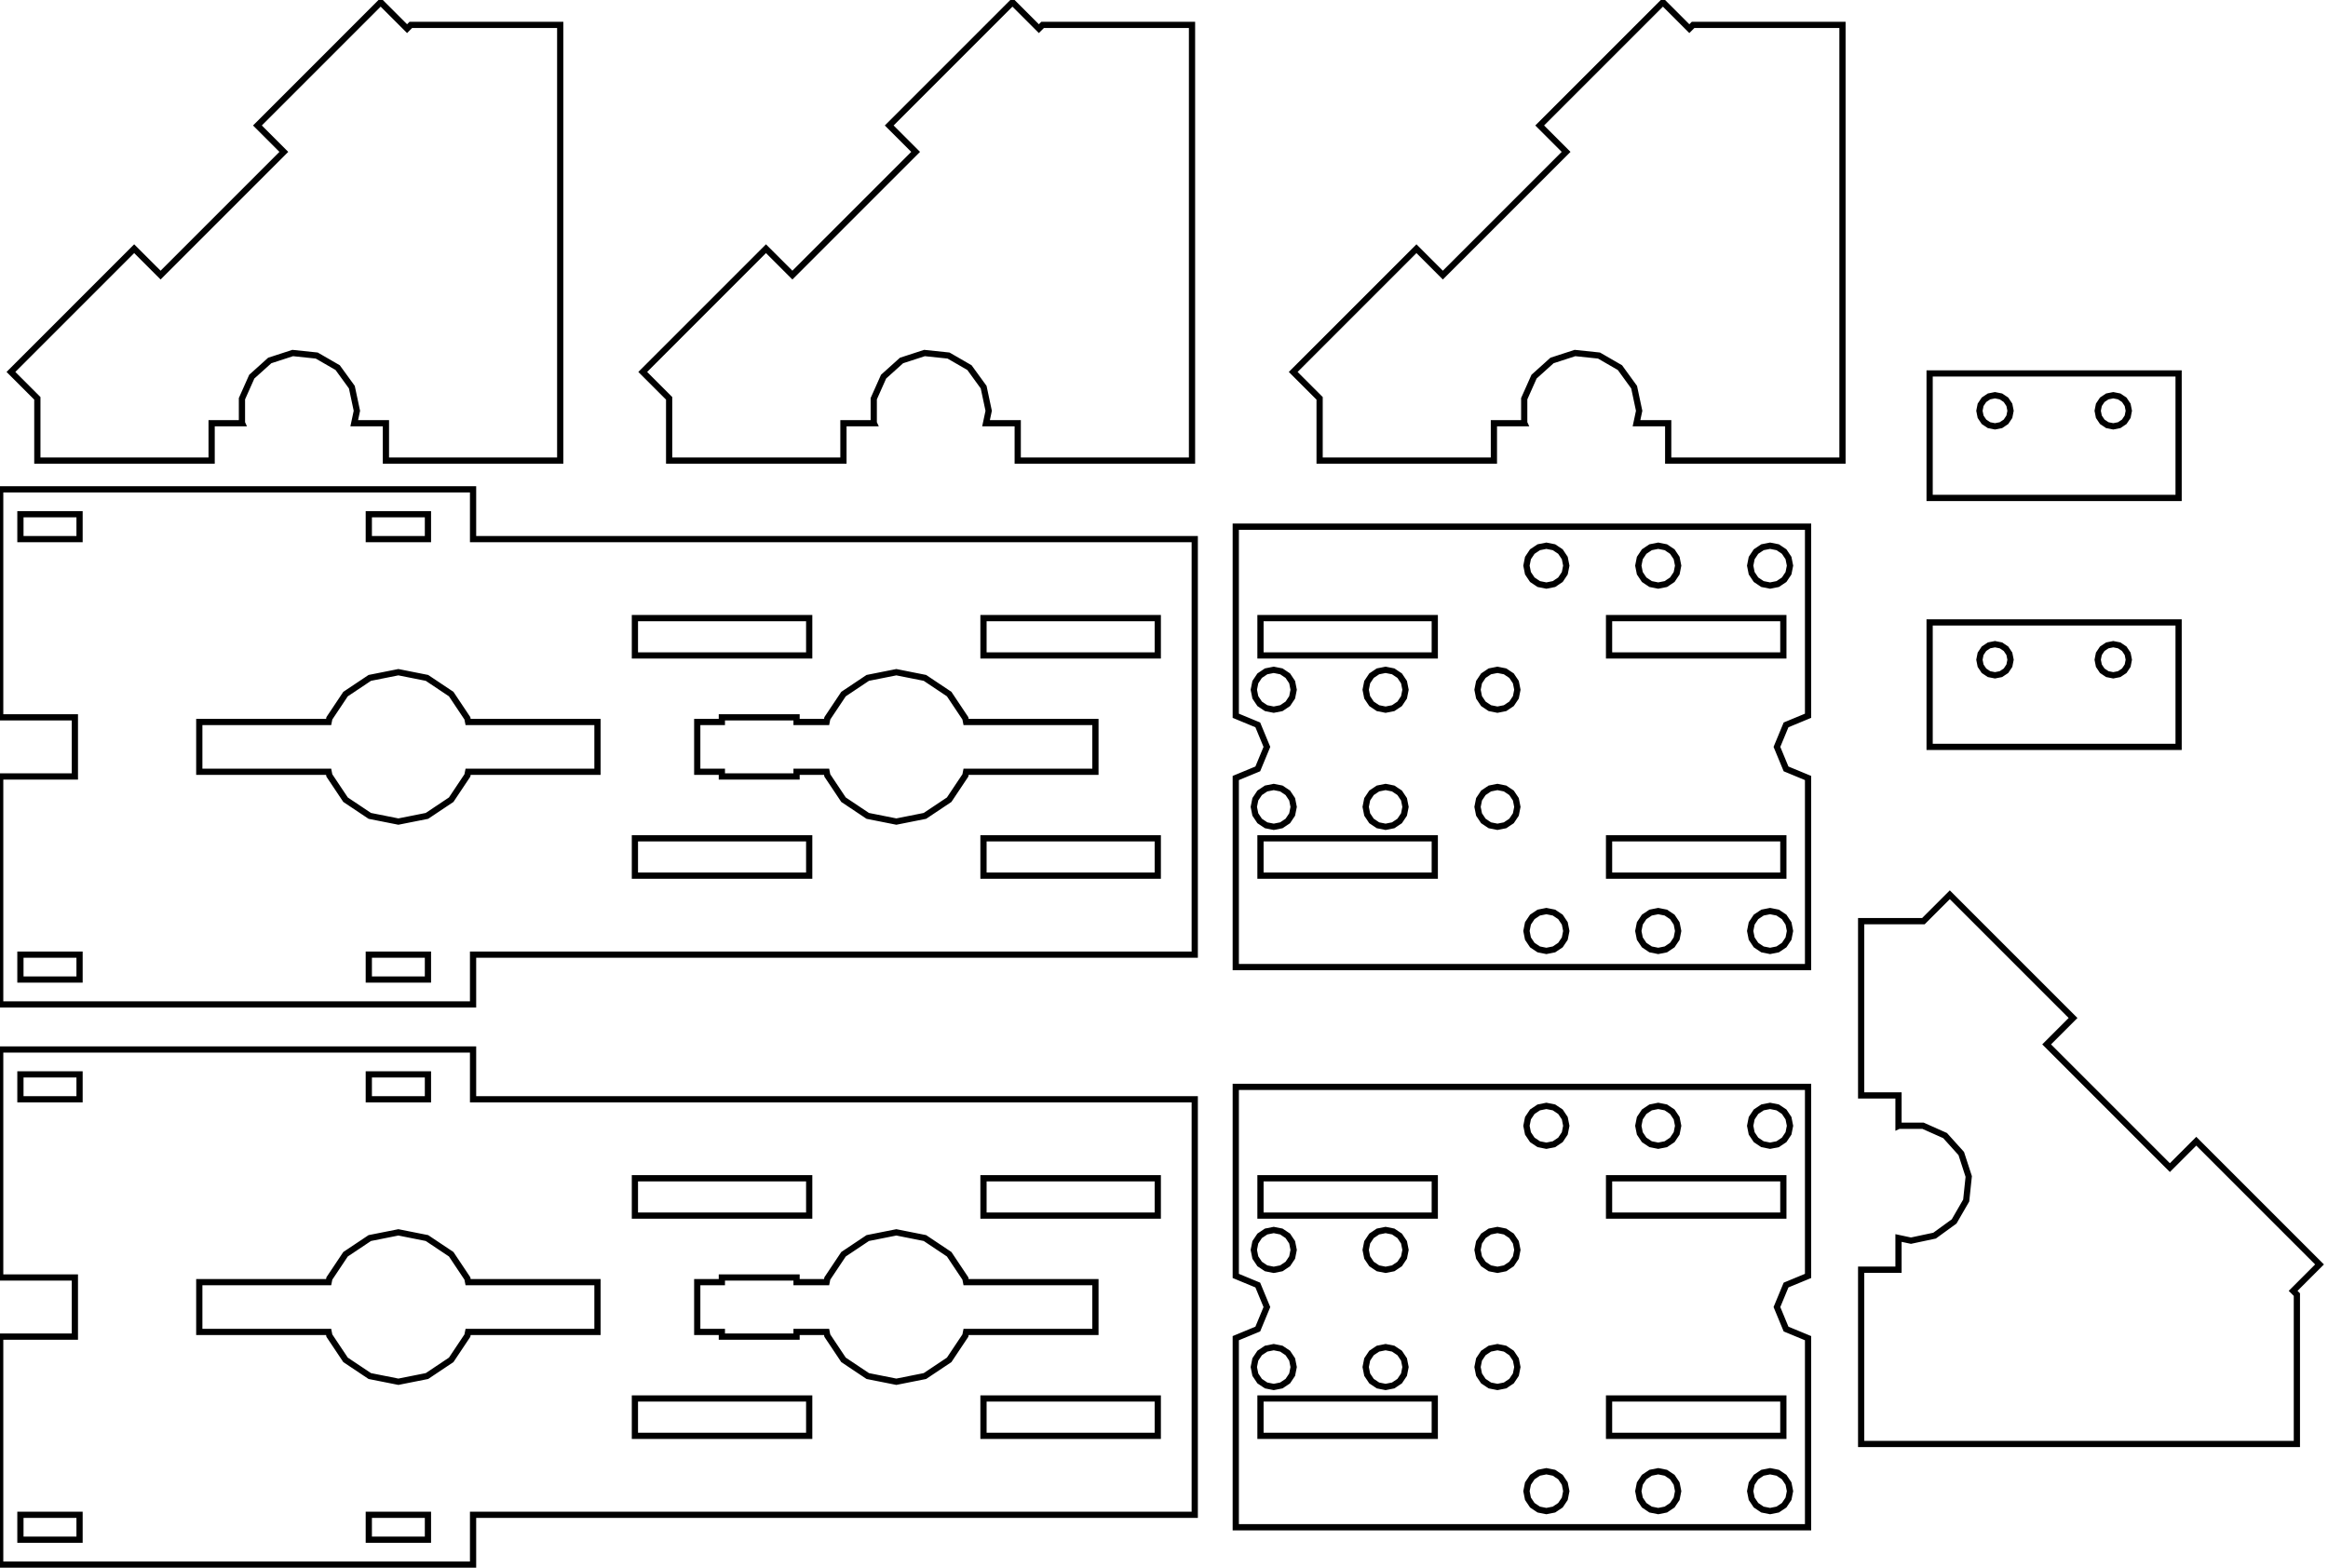 <?xml version="1.0" standalone="no"?>
<!DOCTYPE svg PUBLIC "-//W3C//DTD SVG 1.1//EN" "http://www.w3.org/Graphics/SVG/1.1/DTD/svg11.dtd">
<svg width="187" height="126" viewBox="28 -145 187 126" xmlns="http://www.w3.org/2000/svg" version="1.1">
<title>OpenSCAD Model</title>
<path d="
M 45,-111 L 47.449,-111 L 47.435,-111.03 L 47.435,-112.97 L 48.225,-114.743 L 49.667,-116.041
 L 51.512,-116.641 L 53.442,-116.438 L 55.123,-115.468 L 56.263,-113.898 L 56.667,-112 L 56.454,-111
 L 59,-111 L 59,-108 L 73,-108 L 73,-143 L 61,-143 L 60.699,-142.698
 L 58.577,-144.82 L 48.678,-134.92 L 50.799,-132.799 L 40.9,-122.9 L 38.778,-125.021 L 28.879,-115.121
 L 31,-113 L 31,-108 L 45,-108 z
M 95.75,-111 L 98.199,-111 L 98.185,-111.03 L 98.185,-112.97 L 98.975,-114.743 L 100.417,-116.041
 L 102.262,-116.641 L 104.192,-116.438 L 105.873,-115.468 L 107.013,-113.898 L 107.417,-112 L 107.204,-111
 L 109.75,-111 L 109.75,-108 L 123.75,-108 L 123.75,-143 L 111.75,-143 L 111.448,-142.698
 L 109.327,-144.82 L 99.428,-134.92 L 101.549,-132.799 L 91.65,-122.9 L 89.528,-125.021 L 79.629,-115.121
 L 81.75,-113 L 81.75,-108 L 95.75,-108 z
M 148,-111 L 150.449,-111 L 150.435,-111.03 L 150.435,-112.97 L 151.225,-114.743 L 152.667,-116.041
 L 154.512,-116.641 L 156.442,-116.438 L 158.123,-115.468 L 159.263,-113.898 L 159.667,-112 L 159.454,-111
 L 162,-111 L 162,-108 L 176,-108 L 176,-143 L 164,-143 L 163.698,-142.698
 L 161.577,-144.82 L 151.678,-134.92 L 153.799,-132.799 L 143.899,-122.9 L 141.778,-125.021 L 131.879,-115.121
 L 134,-113 L 134,-108 L 148,-108 z
M 203,-115 L 183,-115 L 183,-105 L 203,-105 z
M 197.272,-110.845 L 196.866,-111.116 L 196.595,-111.522 L 196.5,-112 L 196.595,-112.478 L 196.866,-112.884
 L 197.272,-113.155 L 197.75,-113.25 L 198.228,-113.155 L 198.634,-112.884 L 198.905,-112.478 L 199,-112
 L 198.905,-111.522 L 198.634,-111.116 L 198.228,-110.845 L 197.75,-110.75 z
M 187.772,-110.845 L 187.366,-111.116 L 187.095,-111.522 L 187,-112 L 187.095,-112.478 L 187.366,-112.884
 L 187.772,-113.155 L 188.25,-113.25 L 188.728,-113.155 L 189.134,-112.884 L 189.405,-112.478 L 189.5,-112
 L 189.405,-111.522 L 189.134,-111.116 L 188.728,-110.845 L 188.25,-110.75 z
M 66,-68.31 L 123.97,-68.31 L 123.97,-101.69 L 66,-101.69 L 66,-105.69 L 28.015,-105.69
 L 28.015,-87.375 L 34.015,-87.375 L 34.015,-82.625 L 28.015,-82.625 L 28.015,-64.31 L 66,-64.31
 z
M 29.64,-101.69 L 29.64,-103.69 L 34.39,-103.69 L 34.39,-101.69 z
M 57.625,-101.69 L 57.625,-103.69 L 62.375,-103.69 L 62.375,-101.69 z
M 79,-92.345 L 79,-95.345 L 93,-95.345 L 93,-92.345 z
M 107,-92.345 L 107,-95.345 L 121,-95.345 L 121,-92.345 z
M 57.704,-79.457 L 55.757,-80.757 L 54.457,-82.704 L 54.398,-83 L 44.008,-83 L 44.008,-87
 L 54.398,-87 L 54.457,-87.296 L 55.757,-89.243 L 57.704,-90.543 L 60,-91 L 62.296,-90.543
 L 64.243,-89.243 L 65.543,-87.296 L 65.602,-87 L 75.993,-87 L 75.993,-83 L 65.602,-83
 L 65.543,-82.704 L 64.243,-80.757 L 62.296,-79.457 L 60,-79 z
M 97.704,-79.457 L 95.757,-80.757 L 94.457,-82.704 L 94.398,-83 L 91.985,-83 L 91.985,-82.625
 L 85.985,-82.625 L 85.985,-83 L 84.007,-83 L 84.007,-87 L 85.985,-87 L 85.985,-87.375
 L 91.985,-87.375 L 91.985,-87 L 94.398,-87 L 94.457,-87.296 L 95.757,-89.243 L 97.704,-90.543
 L 100,-91 L 102.296,-90.543 L 104.243,-89.243 L 105.543,-87.296 L 105.602,-87 L 115.992,-87
 L 115.992,-83 L 105.602,-83 L 105.543,-82.704 L 104.243,-80.757 L 102.296,-79.457 L 100,-79
 z
M 107,-74.655 L 107,-77.655 L 121,-77.655 L 121,-74.655 z
M 79,-74.655 L 79,-77.655 L 93,-77.655 L 93,-74.655 z
M 57.625,-66.31 L 57.625,-68.31 L 62.375,-68.31 L 62.375,-66.31 z
M 29.64,-66.31 L 29.64,-68.31 L 34.39,-68.31 L 34.39,-66.31 z
M 173.235,-82.5 L 171.467,-83.232 L 170.735,-85 L 171.467,-86.768 L 173.235,-87.5 L 173.235,-102.69
 L 127.265,-102.69 L 127.265,-87.5 L 129.033,-86.768 L 129.765,-85 L 129.033,-83.232 L 127.265,-82.5
 L 127.265,-67.31 L 173.235,-67.31 z
M 160.588,-98.082 L 160.069,-98.429 L 159.722,-98.948 L 159.6,-99.56 L 159.722,-100.172 L 160.069,-100.691
 L 160.588,-101.038 L 161.2,-101.16 L 161.812,-101.038 L 162.331,-100.691 L 162.678,-100.172 L 162.8,-99.56
 L 162.678,-98.948 L 162.331,-98.429 L 161.812,-98.082 L 161.2,-97.96 z
M 169.573,-98.082 L 169.054,-98.429 L 168.707,-98.948 L 168.585,-99.56 L 168.707,-100.172 L 169.054,-100.691
 L 169.573,-101.038 L 170.185,-101.16 L 170.797,-101.038 L 171.316,-100.691 L 171.663,-100.172 L 171.785,-99.56
 L 171.663,-98.948 L 171.316,-98.429 L 170.797,-98.082 L 170.185,-97.96 z
M 151.603,-98.082 L 151.084,-98.429 L 150.737,-98.948 L 150.615,-99.56 L 150.737,-100.172 L 151.084,-100.691
 L 151.603,-101.038 L 152.215,-101.16 L 152.827,-101.038 L 153.346,-100.691 L 153.693,-100.172 L 153.815,-99.56
 L 153.693,-98.948 L 153.346,-98.429 L 152.827,-98.082 L 152.215,-97.96 z
M 157.25,-92.345 L 157.25,-95.345 L 171.25,-95.345 L 171.25,-92.345 z
M 129.25,-92.345 L 129.25,-95.345 L 143.25,-95.345 L 143.25,-92.345 z
M 138.688,-88.112 L 138.169,-88.459 L 137.822,-88.978 L 137.7,-89.59 L 137.822,-90.202 L 138.169,-90.721
 L 138.688,-91.068 L 139.3,-91.19 L 139.912,-91.068 L 140.431,-90.721 L 140.778,-90.202 L 140.9,-89.59
 L 140.778,-88.978 L 140.431,-88.459 L 139.912,-88.112 L 139.3,-87.99 z
M 147.673,-88.112 L 147.154,-88.459 L 146.807,-88.978 L 146.685,-89.59 L 146.807,-90.202 L 147.154,-90.721
 L 147.673,-91.068 L 148.285,-91.19 L 148.897,-91.068 L 149.416,-90.721 L 149.763,-90.202 L 149.885,-89.59
 L 149.763,-88.978 L 149.416,-88.459 L 148.897,-88.112 L 148.285,-87.99 z
M 129.703,-88.112 L 129.184,-88.459 L 128.837,-88.978 L 128.715,-89.59 L 128.837,-90.202 L 129.184,-90.721
 L 129.703,-91.068 L 130.315,-91.19 L 130.927,-91.068 L 131.446,-90.721 L 131.793,-90.202 L 131.915,-89.59
 L 131.793,-88.978 L 131.446,-88.459 L 130.927,-88.112 L 130.315,-87.99 z
M 147.673,-78.702 L 147.154,-79.049 L 146.807,-79.568 L 146.685,-80.18 L 146.807,-80.792 L 147.154,-81.311
 L 147.673,-81.658 L 148.285,-81.78 L 148.897,-81.658 L 149.416,-81.311 L 149.763,-80.792 L 149.885,-80.18
 L 149.763,-79.568 L 149.416,-79.049 L 148.897,-78.702 L 148.285,-78.58 z
M 138.688,-78.702 L 138.169,-79.049 L 137.822,-79.568 L 137.7,-80.18 L 137.822,-80.792 L 138.169,-81.311
 L 138.688,-81.658 L 139.3,-81.78 L 139.912,-81.658 L 140.431,-81.311 L 140.778,-80.792 L 140.9,-80.18
 L 140.778,-79.568 L 140.431,-79.049 L 139.912,-78.702 L 139.3,-78.58 z
M 129.703,-78.702 L 129.184,-79.049 L 128.837,-79.568 L 128.715,-80.18 L 128.837,-80.792 L 129.184,-81.311
 L 129.703,-81.658 L 130.315,-81.78 L 130.927,-81.658 L 131.446,-81.311 L 131.793,-80.792 L 131.915,-80.18
 L 131.793,-79.568 L 131.446,-79.049 L 130.927,-78.702 L 130.315,-78.58 z
M 157.25,-74.655 L 157.25,-77.655 L 171.25,-77.655 L 171.25,-74.655 z
M 129.25,-74.655 L 129.25,-77.655 L 143.25,-77.655 L 143.25,-74.655 z
M 160.588,-68.732 L 160.069,-69.079 L 159.722,-69.598 L 159.6,-70.21 L 159.722,-70.822 L 160.069,-71.341
 L 160.588,-71.688 L 161.2,-71.81 L 161.812,-71.688 L 162.331,-71.341 L 162.678,-70.822 L 162.8,-70.21
 L 162.678,-69.598 L 162.331,-69.079 L 161.812,-68.732 L 161.2,-68.61 z
M 151.603,-68.732 L 151.084,-69.079 L 150.737,-69.598 L 150.615,-70.21 L 150.737,-70.822 L 151.084,-71.341
 L 151.603,-71.688 L 152.215,-71.81 L 152.827,-71.688 L 153.346,-71.341 L 153.693,-70.822 L 153.815,-70.21
 L 153.693,-69.598 L 153.346,-69.079 L 152.827,-68.732 L 152.215,-68.61 z
M 169.573,-68.732 L 169.054,-69.079 L 168.707,-69.598 L 168.585,-70.21 L 168.707,-70.822 L 169.054,-71.341
 L 169.573,-71.688 L 170.185,-71.81 L 170.797,-71.688 L 171.316,-71.341 L 171.663,-70.822 L 171.785,-70.21
 L 171.663,-69.598 L 171.316,-69.079 L 170.797,-68.732 L 170.185,-68.61 z
M 203,-95 L 183,-95 L 183,-85 L 203,-85 z
M 197.272,-90.845 L 196.866,-91.116 L 196.595,-91.522 L 196.5,-92 L 196.595,-92.478 L 196.866,-92.884
 L 197.272,-93.155 L 197.75,-93.25 L 198.228,-93.155 L 198.634,-92.884 L 198.905,-92.478 L 199,-92
 L 198.905,-91.522 L 198.634,-91.116 L 198.228,-90.845 L 197.75,-90.75 z
M 187.772,-90.845 L 187.366,-91.116 L 187.095,-91.522 L 187,-92 L 187.095,-92.478 L 187.366,-92.884
 L 187.772,-93.155 L 188.25,-93.25 L 188.728,-93.155 L 189.134,-92.884 L 189.405,-92.478 L 189.5,-92
 L 189.405,-91.522 L 189.134,-91.116 L 188.728,-90.845 L 188.25,-90.75 z
M 212.5,-29 L 212.5,-41 L 212.198,-41.301 L 214.32,-43.423 L 204.42,-53.322 L 202.299,-51.201
 L 192.4,-61.1 L 194.521,-63.222 L 184.621,-73.121 L 182.5,-71 L 177.5,-71 L 177.5,-57
 L 180.5,-57 L 180.5,-54.551 L 180.53,-54.565 L 182.47,-54.565 L 184.243,-53.775 L 185.541,-52.333
 L 186.141,-50.488 L 185.938,-48.558 L 184.968,-46.877 L 183.398,-45.737 L 181.5,-45.333 L 180.5,-45.546
 L 180.5,-43 L 177.5,-43 L 177.5,-29 z
M 66,-23.31 L 123.97,-23.31 L 123.97,-56.69 L 66,-56.69 L 66,-60.69 L 28.015,-60.69
 L 28.015,-42.375 L 34.015,-42.375 L 34.015,-37.625 L 28.015,-37.625 L 28.015,-19.31 L 66,-19.31
 z
M 57.625,-56.69 L 57.625,-58.69 L 62.375,-58.69 L 62.375,-56.69 z
M 29.64,-56.69 L 29.64,-58.69 L 34.39,-58.69 L 34.39,-56.69 z
M 107,-47.345 L 107,-50.345 L 121,-50.345 L 121,-47.345 z
M 79,-47.345 L 79,-50.345 L 93,-50.345 L 93,-47.345 z
M 97.704,-34.457 L 95.757,-35.757 L 94.457,-37.704 L 94.398,-38 L 91.985,-38 L 91.985,-37.625
 L 85.985,-37.625 L 85.985,-38 L 84.007,-38 L 84.007,-42 L 85.985,-42 L 85.985,-42.375
 L 91.985,-42.375 L 91.985,-42 L 94.398,-42 L 94.457,-42.296 L 95.757,-44.243 L 97.704,-45.543
 L 100,-46 L 102.296,-45.543 L 104.243,-44.243 L 105.543,-42.296 L 105.602,-42 L 115.992,-42
 L 115.992,-38 L 105.602,-38 L 105.543,-37.704 L 104.243,-35.757 L 102.296,-34.457 L 100,-34
 z
M 57.704,-34.457 L 55.757,-35.757 L 54.457,-37.704 L 54.398,-38 L 44.008,-38 L 44.008,-42
 L 54.398,-42 L 54.457,-42.296 L 55.757,-44.243 L 57.704,-45.543 L 60,-46 L 62.296,-45.543
 L 64.243,-44.243 L 65.543,-42.296 L 65.602,-42 L 75.993,-42 L 75.993,-38 L 65.602,-38
 L 65.543,-37.704 L 64.243,-35.757 L 62.296,-34.457 L 60,-34 z
M 79,-29.655 L 79,-32.655 L 93,-32.655 L 93,-29.655 z
M 107,-29.655 L 107,-32.655 L 121,-32.655 L 121,-29.655 z
M 29.64,-21.31 L 29.64,-23.31 L 34.39,-23.31 L 34.39,-21.31 z
M 57.625,-21.31 L 57.625,-23.31 L 62.375,-23.31 L 62.375,-21.31 z
M 173.235,-37.5 L 171.467,-38.232 L 170.735,-40 L 171.467,-41.768 L 173.235,-42.5 L 173.235,-57.69
 L 127.265,-57.69 L 127.265,-42.5 L 129.033,-41.768 L 129.765,-40 L 129.033,-38.232 L 127.265,-37.5
 L 127.265,-22.31 L 173.235,-22.31 z
M 169.573,-53.082 L 169.054,-53.429 L 168.707,-53.948 L 168.585,-54.56 L 168.707,-55.172 L 169.054,-55.691
 L 169.573,-56.038 L 170.185,-56.16 L 170.797,-56.038 L 171.316,-55.691 L 171.663,-55.172 L 171.785,-54.56
 L 171.663,-53.948 L 171.316,-53.429 L 170.797,-53.082 L 170.185,-52.96 z
M 160.588,-53.082 L 160.069,-53.429 L 159.722,-53.948 L 159.6,-54.56 L 159.722,-55.172 L 160.069,-55.691
 L 160.588,-56.038 L 161.2,-56.16 L 161.812,-56.038 L 162.331,-55.691 L 162.678,-55.172 L 162.8,-54.56
 L 162.678,-53.948 L 162.331,-53.429 L 161.812,-53.082 L 161.2,-52.96 z
M 151.603,-53.082 L 151.084,-53.429 L 150.737,-53.948 L 150.615,-54.56 L 150.737,-55.172 L 151.084,-55.691
 L 151.603,-56.038 L 152.215,-56.16 L 152.827,-56.038 L 153.346,-55.691 L 153.693,-55.172 L 153.815,-54.56
 L 153.693,-53.948 L 153.346,-53.429 L 152.827,-53.082 L 152.215,-52.96 z
M 157.25,-47.345 L 157.25,-50.345 L 171.25,-50.345 L 171.25,-47.345 z
M 129.25,-47.345 L 129.25,-50.345 L 143.25,-50.345 L 143.25,-47.345 z
M 138.688,-43.112 L 138.169,-43.459 L 137.822,-43.978 L 137.7,-44.59 L 137.822,-45.202 L 138.169,-45.721
 L 138.688,-46.068 L 139.3,-46.19 L 139.912,-46.068 L 140.431,-45.721 L 140.778,-45.202 L 140.9,-44.59
 L 140.778,-43.978 L 140.431,-43.459 L 139.912,-43.112 L 139.3,-42.99 z
M 129.703,-43.112 L 129.184,-43.459 L 128.837,-43.978 L 128.715,-44.59 L 128.837,-45.202 L 129.184,-45.721
 L 129.703,-46.068 L 130.315,-46.19 L 130.927,-46.068 L 131.446,-45.721 L 131.793,-45.202 L 131.915,-44.59
 L 131.793,-43.978 L 131.446,-43.459 L 130.927,-43.112 L 130.315,-42.99 z
M 147.673,-43.112 L 147.154,-43.459 L 146.807,-43.978 L 146.685,-44.59 L 146.807,-45.202 L 147.154,-45.721
 L 147.673,-46.068 L 148.285,-46.19 L 148.897,-46.068 L 149.416,-45.721 L 149.763,-45.202 L 149.885,-44.59
 L 149.763,-43.978 L 149.416,-43.459 L 148.897,-43.112 L 148.285,-42.99 z
M 147.673,-33.702 L 147.154,-34.049 L 146.807,-34.568 L 146.685,-35.18 L 146.807,-35.792 L 147.154,-36.311
 L 147.673,-36.658 L 148.285,-36.78 L 148.897,-36.658 L 149.416,-36.311 L 149.763,-35.792 L 149.885,-35.18
 L 149.763,-34.568 L 149.416,-34.049 L 148.897,-33.702 L 148.285,-33.58 z
M 138.688,-33.702 L 138.169,-34.049 L 137.822,-34.568 L 137.7,-35.18 L 137.822,-35.792 L 138.169,-36.311
 L 138.688,-36.658 L 139.3,-36.78 L 139.912,-36.658 L 140.431,-36.311 L 140.778,-35.792 L 140.9,-35.18
 L 140.778,-34.568 L 140.431,-34.049 L 139.912,-33.702 L 139.3,-33.58 z
M 129.703,-33.702 L 129.184,-34.049 L 128.837,-34.568 L 128.715,-35.18 L 128.837,-35.792 L 129.184,-36.311
 L 129.703,-36.658 L 130.315,-36.78 L 130.927,-36.658 L 131.446,-36.311 L 131.793,-35.792 L 131.915,-35.18
 L 131.793,-34.568 L 131.446,-34.049 L 130.927,-33.702 L 130.315,-33.58 z
M 129.25,-29.655 L 129.25,-32.655 L 143.25,-32.655 L 143.25,-29.655 z
M 157.25,-29.655 L 157.25,-32.655 L 171.25,-32.655 L 171.25,-29.655 z
M 151.603,-23.732 L 151.084,-24.079 L 150.737,-24.598 L 150.615,-25.21 L 150.737,-25.822 L 151.084,-26.341
 L 151.603,-26.688 L 152.215,-26.81 L 152.827,-26.688 L 153.346,-26.341 L 153.693,-25.822 L 153.815,-25.21
 L 153.693,-24.598 L 153.346,-24.079 L 152.827,-23.732 L 152.215,-23.61 z
M 160.588,-23.732 L 160.069,-24.079 L 159.722,-24.598 L 159.6,-25.21 L 159.722,-25.822 L 160.069,-26.341
 L 160.588,-26.688 L 161.2,-26.81 L 161.812,-26.688 L 162.331,-26.341 L 162.678,-25.822 L 162.8,-25.21
 L 162.678,-24.598 L 162.331,-24.079 L 161.812,-23.732 L 161.2,-23.61 z
M 169.573,-23.732 L 169.054,-24.079 L 168.707,-24.598 L 168.585,-25.21 L 168.707,-25.822 L 169.054,-26.341
 L 169.573,-26.688 L 170.185,-26.81 L 170.797,-26.688 L 171.316,-26.341 L 171.663,-25.822 L 171.785,-25.21
 L 171.663,-24.598 L 171.316,-24.079 L 170.797,-23.732 L 170.185,-23.61 z
" stroke="black" fill="none" stroke-width="0.5"/></svg>
